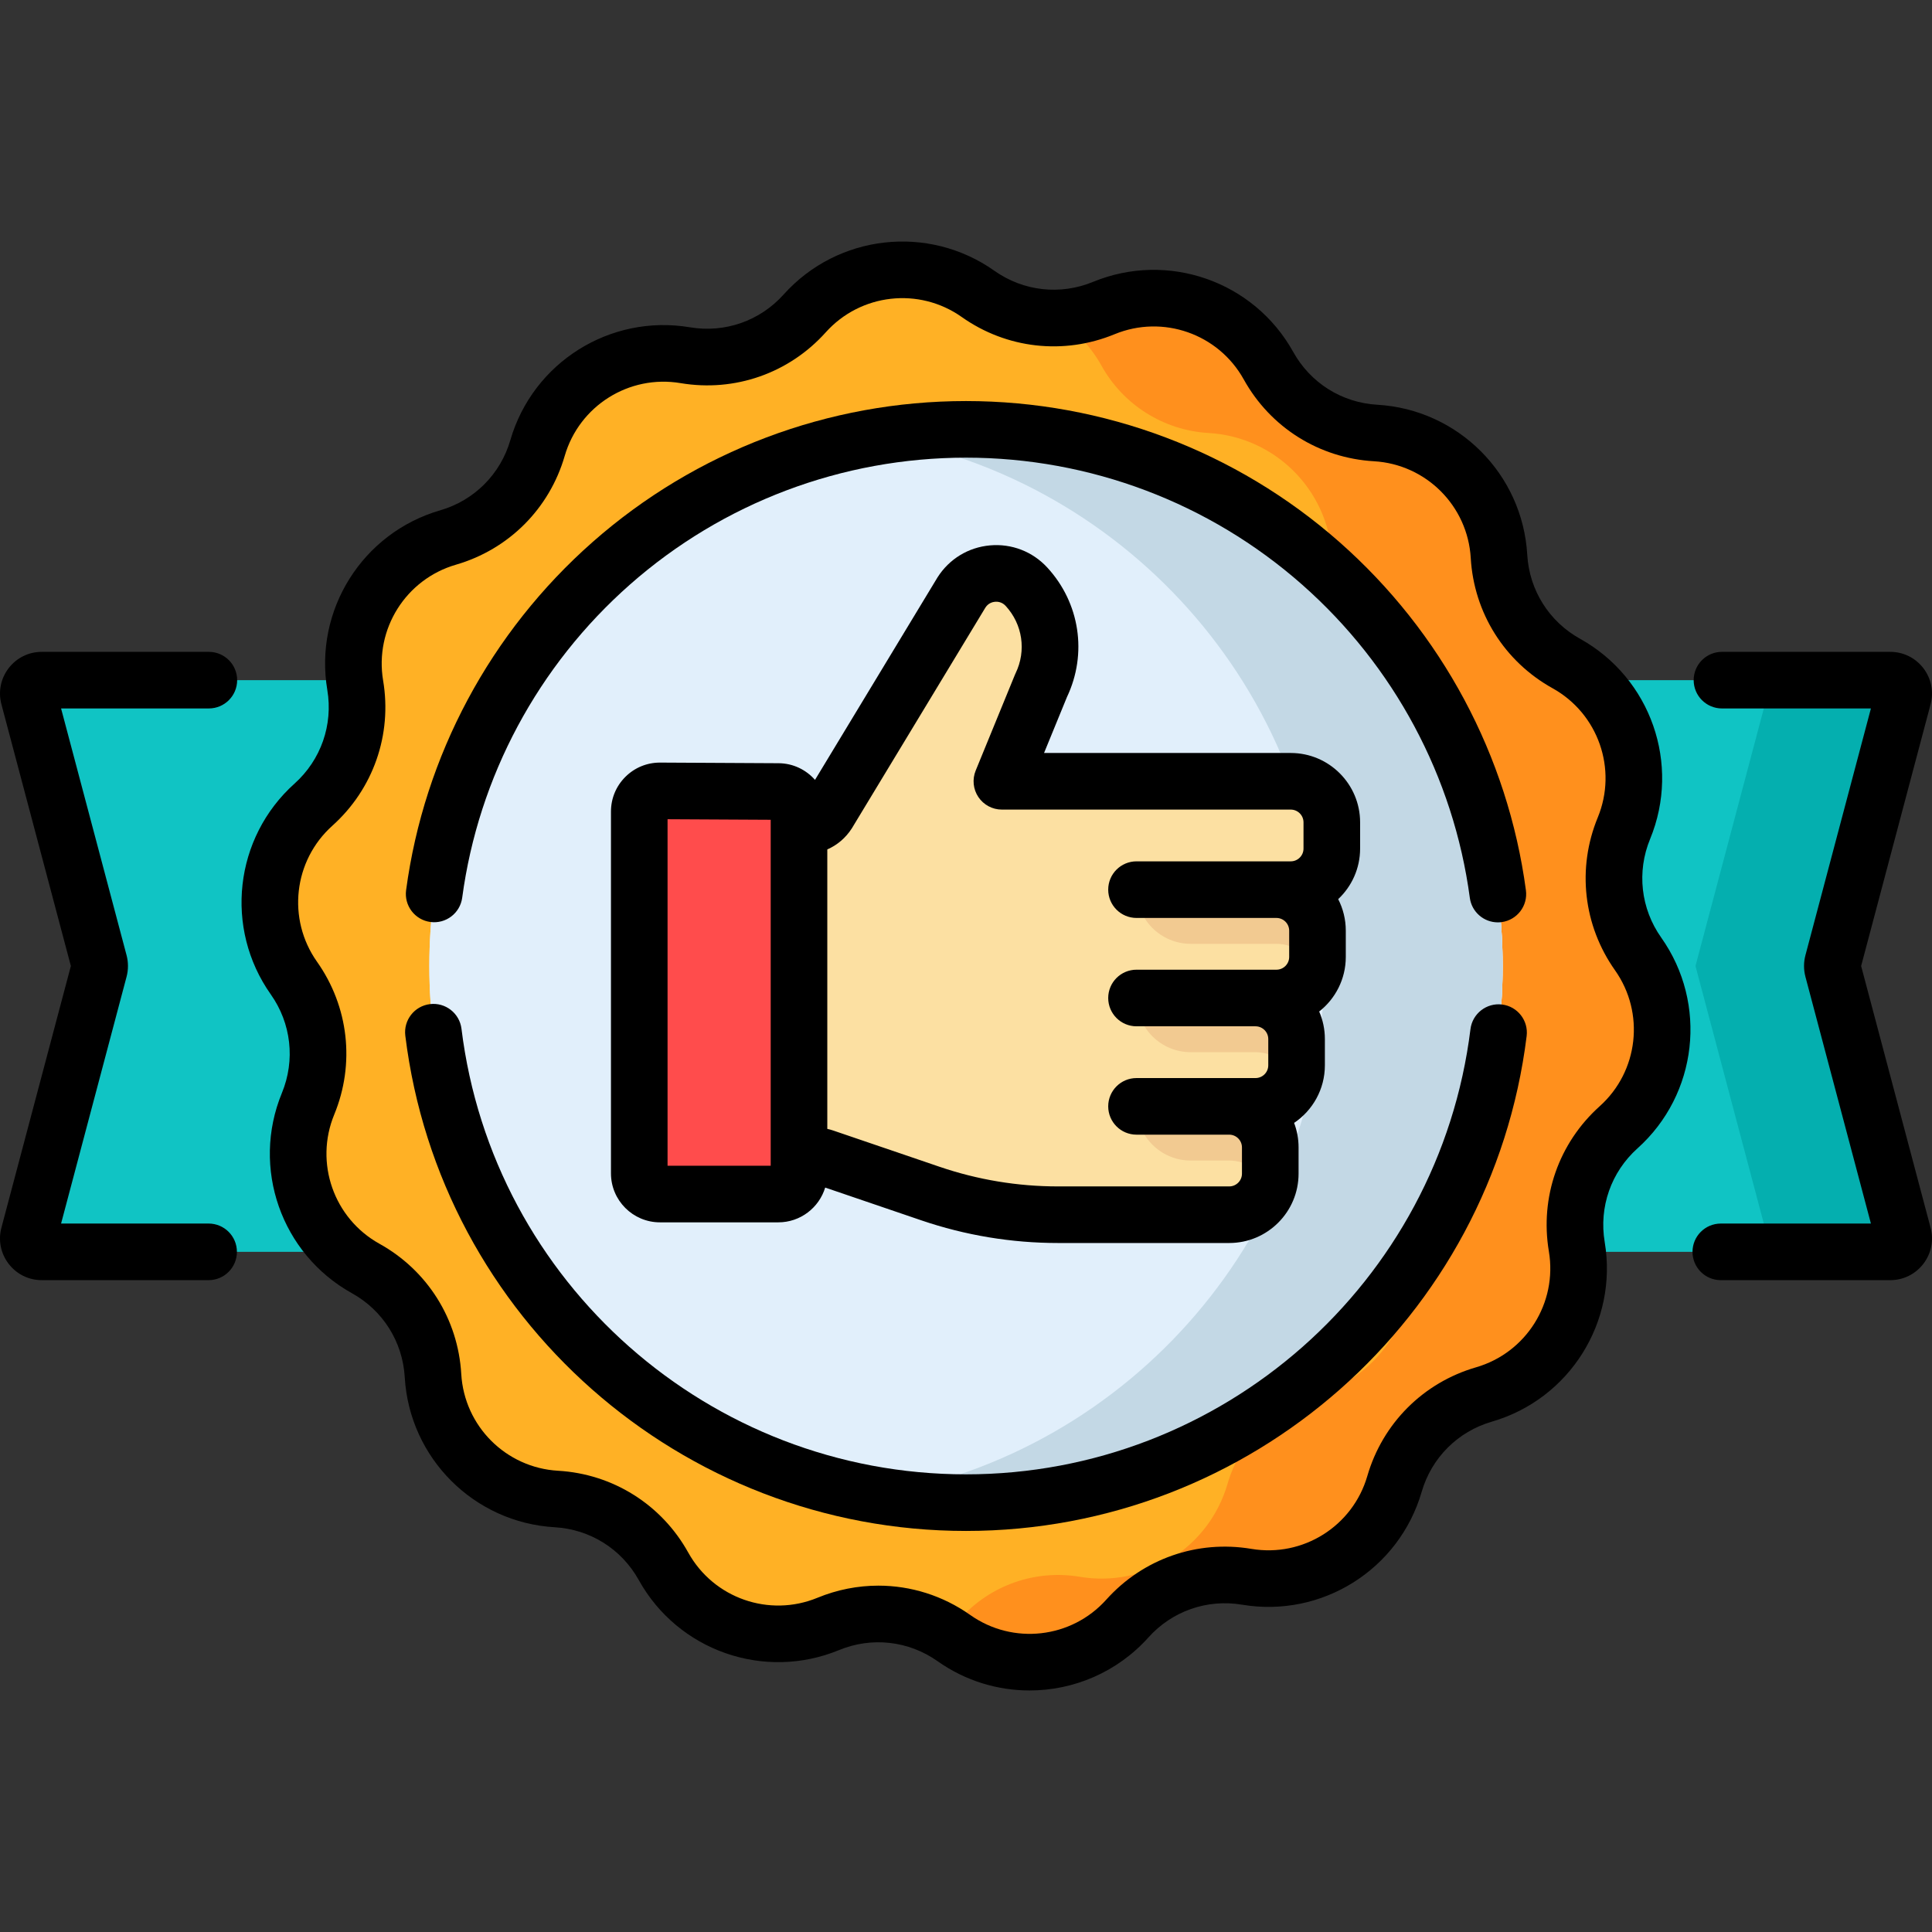 <?xml version="1.0" encoding="iso-8859-1"?>
<!-- Generator: Adobe Illustrator 19.0.0, SVG Export Plug-In . SVG Version: 6.00 Build 0)  -->
<svg version="1.1" id="Capa_1" xmlns="http://www.w3.org/2000/svg" xmlns:xlink="http://www.w3.org/1999/xlink" x="0px" y="0px"
	 viewBox="0 0 512 512" style="enable-background:new 0 0 512 512;" xml:space="preserve">
<rect x="0" y="0" width="512" height="512" fill="#333333" stroke="none"/>
<path style="fill:#10C4C4;" d="M500.932,331.753H11.068c-2.338,0-4.043-2.215-3.443-4.475l18.671-70.364
	c0.159-0.599,0.159-1.228,0-1.827L7.625,184.723c-0.6-2.26,1.104-4.475,3.443-4.475h489.865c2.339,0,4.043,2.215,3.443,4.475
	l-18.671,70.364c-0.159,0.599-0.159,1.228,0,1.827l18.671,70.364C504.975,329.538,503.271,331.753,500.932,331.753z"/>
<path style="fill:#04AFAF;" d="M485.704,256.913c-0.159-0.599-0.159-1.229,0-1.827l18.671-70.364c0.6-2.26-1.104-4.476-3.443-4.476
	h-31.51L449.321,256l20.101,75.753h31.51c2.339,0,4.043-2.215,3.443-4.476L485.704,256.913z"/>
<path style="fill:#FFB125;" d="M397.251,147.45L397.251,147.45c0.691,11.893,7.421,22.604,17.837,28.387l0,0
	c15.429,8.567,21.996,27.332,15.274,43.65l0,0c-4.537,11.015-3.121,23.586,3.754,33.314l0,0
	c10.184,14.413,7.958,34.169-5.178,45.954l0,0c-8.867,7.955-13.045,19.896-11.073,31.644l0,0
	c2.922,17.404-7.655,34.238-24.604,39.157l0,0c-11.441,3.32-20.386,12.265-23.706,23.706l0,0
	c-4.918,16.949-21.752,27.526-39.157,24.604l0,0c-11.748-1.973-23.689,2.205-31.644,11.073l0,0
	c-11.785,13.136-31.541,15.362-45.954,5.178l0,0c-9.729-6.875-22.3-8.291-33.314-3.754l0,0c-16.318,6.722-35.083,0.156-43.65-15.274
	l0,0c-5.783-10.415-16.494-17.146-28.387-17.837l0,0c-17.618-1.024-31.676-15.082-32.7-32.7l0,0
	c-0.691-11.893-7.421-22.604-17.837-28.387l0,0c-15.429-8.567-21.996-27.332-15.274-43.65l0,0
	c4.537-11.015,3.121-23.586-3.754-33.314l0,0c-10.184-14.413-7.958-34.169,5.178-45.954l0,0
	c8.867-7.955,13.045-19.896,11.073-31.644l0,0c-2.922-17.404,7.655-34.238,24.604-39.157l0,0
	c11.441-3.32,20.386-12.265,23.706-23.706l0,0c4.918-16.949,21.752-27.526,39.157-24.604l0,0
	c11.748,1.973,23.689-2.205,31.644-11.073l0,0c11.785-13.136,31.541-15.362,45.954-5.178l0,0c9.729,6.875,22.3,8.291,33.315,3.754
	l0,0c16.318-6.722,35.083-0.156,43.65,15.274l0,0c5.783,10.415,16.494,17.146,28.387,17.837l0,0
	C382.169,115.773,396.227,129.831,397.251,147.45z"/>
<path style="fill:#FF901D;" d="M434.115,252.801L434.115,252.801c-6.875-9.729-8.291-22.3-3.754-33.315l0,0
	c6.722-16.318,0.156-35.083-15.274-43.65l0,0c-10.415-5.783-17.145-16.494-17.837-28.387l0,0c-1.024-17.618-15.082-31.676-32.7-32.7
	l0,0c-11.893-0.691-22.604-7.422-28.387-17.837l0,0c-8.567-15.429-27.332-21.996-43.65-15.274l0,0
	c-4.082,1.681-8.377,2.541-12.662,2.612c4.892,3.034,9.087,7.314,12.056,12.661l0,0c5.783,10.415,16.494,17.146,28.387,17.837l0,0
	c17.618,1.024,31.676,15.082,32.7,32.7l0,0c0.691,11.893,7.422,22.604,17.837,28.387l0,0c15.429,8.567,21.996,27.332,15.274,43.65
	l0,0c-4.538,11.015-3.121,23.586,3.754,33.315l0,0c10.185,14.413,7.959,34.169-5.178,45.954l0,0
	c-8.867,7.955-13.045,19.896-11.073,31.644l0,0c2.922,17.404-7.655,34.238-24.604,39.157l0,0
	c-11.441,3.32-20.386,12.265-23.706,23.706l0,0c-4.918,16.949-21.752,27.526-39.157,24.604l0,0
	c-11.748-1.973-23.689,2.205-31.644,11.073l0,0c-1.227,1.368-2.544,2.61-3.929,3.739c0.757,0.452,1.504,0.925,2.23,1.439l0,0
	c14.413,10.184,34.169,7.958,45.954-5.178l0,0c7.955-8.867,19.896-13.045,31.644-11.073l0,0
	c17.404,2.922,34.238-7.655,39.157-24.604l0,0c3.32-11.441,12.265-20.386,23.706-23.706l0,0
	c16.949-4.918,27.526-21.752,24.604-39.157l0,0c-1.973-11.748,2.205-23.689,11.073-31.644l0,0
	C442.073,286.969,444.299,267.212,434.115,252.801z"/>
<circle style="fill:#E1EFFB;" cx="256" cy="256" r="142.22"/>
<path style="fill:#C3D8E5;" d="M256,113.783c-8.05,0-15.939,0.679-23.624,1.964C299.675,127.001,350.97,185.506,350.97,256
	s-51.295,129-118.594,140.253c7.685,1.285,15.574,1.964,23.624,1.964c78.545,0,142.218-63.673,142.218-142.218
	S334.545,113.783,256,113.783z"/>
<circle style="fill:#E1EFFB;" cx="256" cy="256" r="142.22"/>
<path style="fill:#C3D8E5;" d="M256,113.783c-8.05,0-15.939,0.679-23.624,1.964C299.675,127.001,350.97,185.506,350.97,256
	s-51.295,129-118.594,140.253c7.685,1.285,15.574,1.964,23.624,1.964c78.545,0,142.218-63.673,142.218-142.218
	S334.545,113.783,256,113.783z"/>
<path style="fill:#FCE0A2;" d="M342.063,207.049h-55.98h-20.576l10.389-25.37c4.213-8.705,2.672-19.102-3.886-26.211l0,0
	c-4.85-5.258-13.365-4.499-17.208,1.535l-35.39,58.496c-1.326,2.081-3.624,3.341-6.092,3.341h-18.401v87.478h21.159
	c0.793,0,1.58,0.131,2.331,0.386l28.147,9.596c10.897,3.715,22.332,5.61,33.845,5.61h10.212h27.084h8.054
	c6.009,0,10.879-4.871,10.879-10.879v-6.957c0-6.009-4.871-10.879-10.879-10.879h6.973c6.009,0,10.879-4.871,10.879-10.879v-6.957
	c0-6.009-4.871-10.879-10.879-10.879h5.542c6.009,0,10.879-4.871,10.879-10.879v-6.957c0-6.009-4.871-10.879-10.879-10.879h3.796
	c6.009,0,10.879-4.871,10.879-10.879v-6.957C352.943,211.921,348.072,207.049,342.063,207.049z"/>
<path style="fill:#FF4C4C;" d="M206.266,316.436H174.89c-3.026,0-5.479-2.453-5.479-5.479v-95.884c0-3.037,2.471-5.495,5.508-5.479
	l31.376,0.166c3.014,0.016,5.45,2.464,5.45,5.479v95.718C211.744,313.983,209.291,316.436,206.266,316.436z"/>
<g>
	<path style="fill:#F2CA91;" d="M338.267,235.765h-37.08l0,0c0,7.93,6.428,14.358,14.358,14.358h22.722
		c4.709,0,8.719,2.992,10.233,7.179c0.418-1.155,0.647-2.401,0.647-3.701v-6.957C349.147,240.635,344.276,235.765,338.267,235.765z"
		/>
	<path style="fill:#F2CA91;" d="M332.726,264.48h-31.538l0,0c0,7.93,6.428,14.358,14.358,14.358h17.181
		c4.709,0,8.719,2.992,10.233,7.179c0.418-1.155,0.647-2.401,0.647-3.701v-6.957C343.605,269.352,338.734,264.48,332.726,264.48z"/>
	<path style="fill:#F2CA91;" d="M325.753,293.197h-24.565l0,0c0,7.93,6.428,14.358,14.358,14.358h10.208
		c4.709,0,8.719,2.992,10.233,7.179c0.418-1.155,0.647-2.401,0.647-3.701v-6.957C336.632,298.066,331.762,293.197,325.753,293.197z"
		/>
</g>
<path d="M493.22,256l18.404-69.354c0.888-3.346,0.187-6.838-1.924-9.582c-2.111-2.744-5.307-4.317-8.768-4.317H456.34
	c-4.143,0-7.5,3.357-7.5,7.5s3.357,7.5,7.5,7.5h39.473l-17.361,65.427c-0.488,1.85-0.488,3.805,0.003,5.665l17.358,65.416h-39.782
	c-4.143,0-7.5,3.357-7.5,7.5s3.357,7.5,7.5,7.5h44.901c3.462,0,6.657-1.573,8.768-4.317c2.11-2.744,2.811-6.236,1.924-9.582
	L493.22,256z"/>
<path d="M62.848,180.247c0-4.143-3.357-7.5-7.5-7.5h-44.28c-3.462,0-6.657,1.573-8.768,4.317c-2.11,2.744-2.811,6.236-1.924,9.582
	L18.78,256L0.376,325.354c-0.888,3.346-0.187,6.838,1.924,9.582s5.307,4.317,8.768,4.317h44.218c4.143,0,7.5-3.357,7.5-7.5
	s-3.357-7.5-7.5-7.5H16.187l17.361-65.427c0.488-1.85,0.488-3.805-0.003-5.665l-17.358-65.416h39.161
	C59.49,187.747,62.848,184.39,62.848,180.247z"/>
<path d="M114.056,244.335c4.102,0.55,7.881-2.329,8.432-6.435c4.299-32.034,20.093-61.51,44.472-82.999
	c24.594-21.678,56.217-33.618,89.041-33.618c32.83,0,64.456,11.943,89.052,33.628c24.381,21.495,40.172,50.979,44.465,83.02
	c0.505,3.768,3.725,6.505,7.424,6.505c0.332,0,0.668-0.022,1.006-0.067c4.105-0.55,6.987-4.324,6.437-8.43
	c-4.772-35.622-22.321-68.394-49.412-92.28c-27.338-24.102-62.487-37.376-98.972-37.376c-36.478,0-71.623,13.27-98.959,37.366
	c-27.088,23.877-44.64,56.641-49.42,92.254C107.07,240.008,109.951,243.784,114.056,244.335z"/>
<path d="M398.054,266.205c-4.097-0.499-7.854,2.411-8.364,6.522c-8.326,67.266-65.801,117.99-133.69,117.99
	c-67.94,0-125.419-50.767-133.703-118.087c-0.505-4.111-4.255-7.031-8.359-6.528c-4.111,0.506-7.033,4.249-6.527,8.36
	c9.206,74.827,73.086,131.255,148.59,131.255c75.448,0,139.322-56.381,148.577-131.148
	C405.086,270.46,402.166,266.714,398.054,266.205z"/>
<path d="M360.443,217.928c0-10.135-8.245-18.38-18.38-18.38h-65.38l6.072-14.825c5.46-11.511,3.419-24.963-5.231-34.339
	c-3.902-4.231-9.432-6.359-15.161-5.852c-5.732,0.511-10.794,3.588-13.886,8.442c-0.03,0.049-0.061,0.098-0.091,0.147
	l-32.401,53.556c-2.367-2.683-5.811-4.396-9.651-4.416l-31.376-0.166c-0.023,0-0.046,0-0.069,0c-3.454,0-6.702,1.34-9.152,3.778
	c-2.467,2.453-3.825,5.721-3.825,9.2v95.884c0,7.156,5.822,12.978,12.978,12.978h31.376c5.848,0,10.801-3.889,12.419-9.215
	l25.454,8.678c11.701,3.989,23.903,6.012,36.265,6.012h45.35c10.135,0,18.38-8.245,18.38-18.379v-6.957
	c0-2.284-0.419-4.473-1.184-6.492c4.915-3.303,8.156-8.914,8.156-15.267v-6.956c0-2.591-0.539-5.058-1.51-7.295
	c4.29-3.368,7.052-8.6,7.052-14.465v-6.957c0-3.009-0.727-5.851-2.015-8.36c3.575-3.355,5.81-8.121,5.81-13.398L360.443,217.928
	L360.443,217.928z M204.245,218.84v87.478v2.618h-27.334v-91.831l27.334,0.145V218.84z M345.443,224.885
	c0,1.863-1.517,3.38-3.38,3.38h-3.796h-37.08c-4.143,0-7.5,3.357-7.5,7.5s3.357,7.5,7.5,7.5h37.08c1.863,0,3.38,1.516,3.38,3.379
	v6.957c0,1.863-1.517,3.38-3.38,3.38h-5.542h-31.538c-4.143,0-7.5,3.357-7.5,7.5s3.357,7.5,7.5,7.5h31.538
	c1.863,0,3.38,1.517,3.38,3.38v6.956c0,1.863-1.517,3.38-3.38,3.38h-6.973h-24.565c-4.143,0-7.5,3.357-7.5,7.5s3.357,7.5,7.5,7.5
	h24.565c1.863,0,3.38,1.517,3.38,3.38v6.957c0,1.863-1.517,3.379-3.38,3.379h-45.35c-10.713,0-21.286-1.753-31.425-5.209
	l-28.145-9.597c-0.522-0.178-1.052-0.326-1.588-0.443v-74.056c2.626-1.15,4.893-3.066,6.494-5.577
	c0.031-0.049,0.062-0.099,0.092-0.148l35.333-58.401c0.781-1.184,1.918-1.453,2.532-1.508c0.617-0.054,1.813,0.011,2.803,1.082
	c4.498,4.877,5.537,11.887,2.647,17.859c-0.067,0.14-0.131,0.281-0.189,0.424l-10.389,25.369c-0.947,2.313-0.68,4.946,0.713,7.022
	c1.393,2.075,3.727,3.32,6.227,3.32h76.555c1.863,0,3.38,1.517,3.38,3.38L345.443,224.885L345.443,224.885z"/>
<path d="M437.296,222.342c8.172-19.838,0.188-42.65-18.568-53.063c-8.215-4.561-13.444-12.886-13.99-22.265
	c-1.244-21.419-18.334-38.508-39.751-39.752c-9.381-0.546-17.705-5.775-22.265-13.99c-10.414-18.757-33.227-26.737-53.065-18.568
	c-8.685,3.579-18.455,2.479-26.129-2.943c-17.521-12.382-41.537-9.675-55.865,6.294c-6.274,6.994-15.558,10.24-24.819,8.684
	c-21.158-3.554-41.621,9.307-47.602,29.91c-2.618,9.024-9.569,15.975-18.593,18.593c-20.603,5.979-33.461,26.444-29.91,47.602
	c1.556,9.266-1.69,18.545-8.684,24.819c-15.969,14.328-18.675,38.344-6.294,55.865c5.422,7.674,6.522,17.442,2.943,26.129
	c-8.172,19.838-0.188,42.65,18.568,53.063c8.215,4.561,13.444,12.886,13.99,22.265c1.244,21.419,18.334,38.508,39.751,39.752
	c9.381,0.546,17.705,5.775,22.265,13.99c10.414,18.757,33.227,26.737,53.065,18.568c8.685-3.58,18.456-2.478,26.129,2.943
	c7.378,5.214,15.905,7.753,24.378,7.752c11.649-0.001,23.193-4.801,31.488-14.046c6.274-6.994,15.56-10.241,24.819-8.684
	c21.154,3.552,41.621-9.307,47.602-29.91c2.618-9.024,9.569-15.975,18.593-18.593c20.603-5.979,33.461-26.444,29.91-47.602
	c-1.556-9.266,1.69-18.545,8.684-24.819c15.969-14.328,18.676-38.344,6.294-55.865C434.818,240.799,433.717,231.03,437.296,222.342z
	 M423.928,293.171c-10.84,9.725-15.871,24.106-13.46,38.469c2.292,13.65-6.005,26.854-19.299,30.711
	c-13.985,4.06-24.758,14.833-28.818,28.818c-3.857,13.295-17.059,21.592-30.711,19.299c-14.365-2.412-28.744,2.62-38.469,13.46
	c-9.243,10.305-24.739,12.051-36.043,4.061c-7.277-5.143-15.769-7.776-24.349-7.776c-5.443,0-10.923,1.061-16.149,3.214
	c-12.798,5.27-27.517,0.122-34.237-11.98c-7.069-12.732-19.969-20.839-34.509-21.683c-13.818-0.803-24.844-11.829-25.647-25.648
	c-0.845-14.539-8.951-27.439-21.683-34.509c-12.101-6.719-17.253-21.437-11.98-34.235c5.548-13.466,3.842-28.605-4.562-40.499
	c-7.989-11.305-6.243-26.8,4.061-36.043c10.84-9.725,15.871-24.106,13.46-38.469c-2.292-13.65,6.005-26.854,19.299-30.711
	c13.985-4.06,24.758-14.833,28.818-28.818c3.857-13.294,17.059-21.598,30.711-19.299c14.368,2.416,28.744-2.62,38.469-13.46
	c9.244-10.304,24.738-12.05,36.043-4.061c11.893,8.404,27.033,10.109,40.498,4.562c12.799-5.27,27.517-0.123,34.237,11.98
	c7.069,12.732,19.969,20.839,34.509,21.683c13.818,0.803,24.844,11.829,25.647,25.647c0,0.001,0,0.001,0,0.001
	c0.845,14.539,8.951,27.439,21.683,34.509c12.101,6.719,17.253,21.437,11.98,34.235c-5.548,13.466-3.842,28.605,4.562,40.499
	C435.979,268.432,434.233,283.928,423.928,293.171z"/>
<g>
</g>
<g>
</g>
<g>
</g>
<g>
</g>
<g>
</g>
<g>
</g>
<g>
</g>
<g>
</g>
<g>
</g>
<g>
</g>
<g>
</g>
<g>
</g>
<g>
</g>
<g>
</g>
<g>
</g>
</svg>
